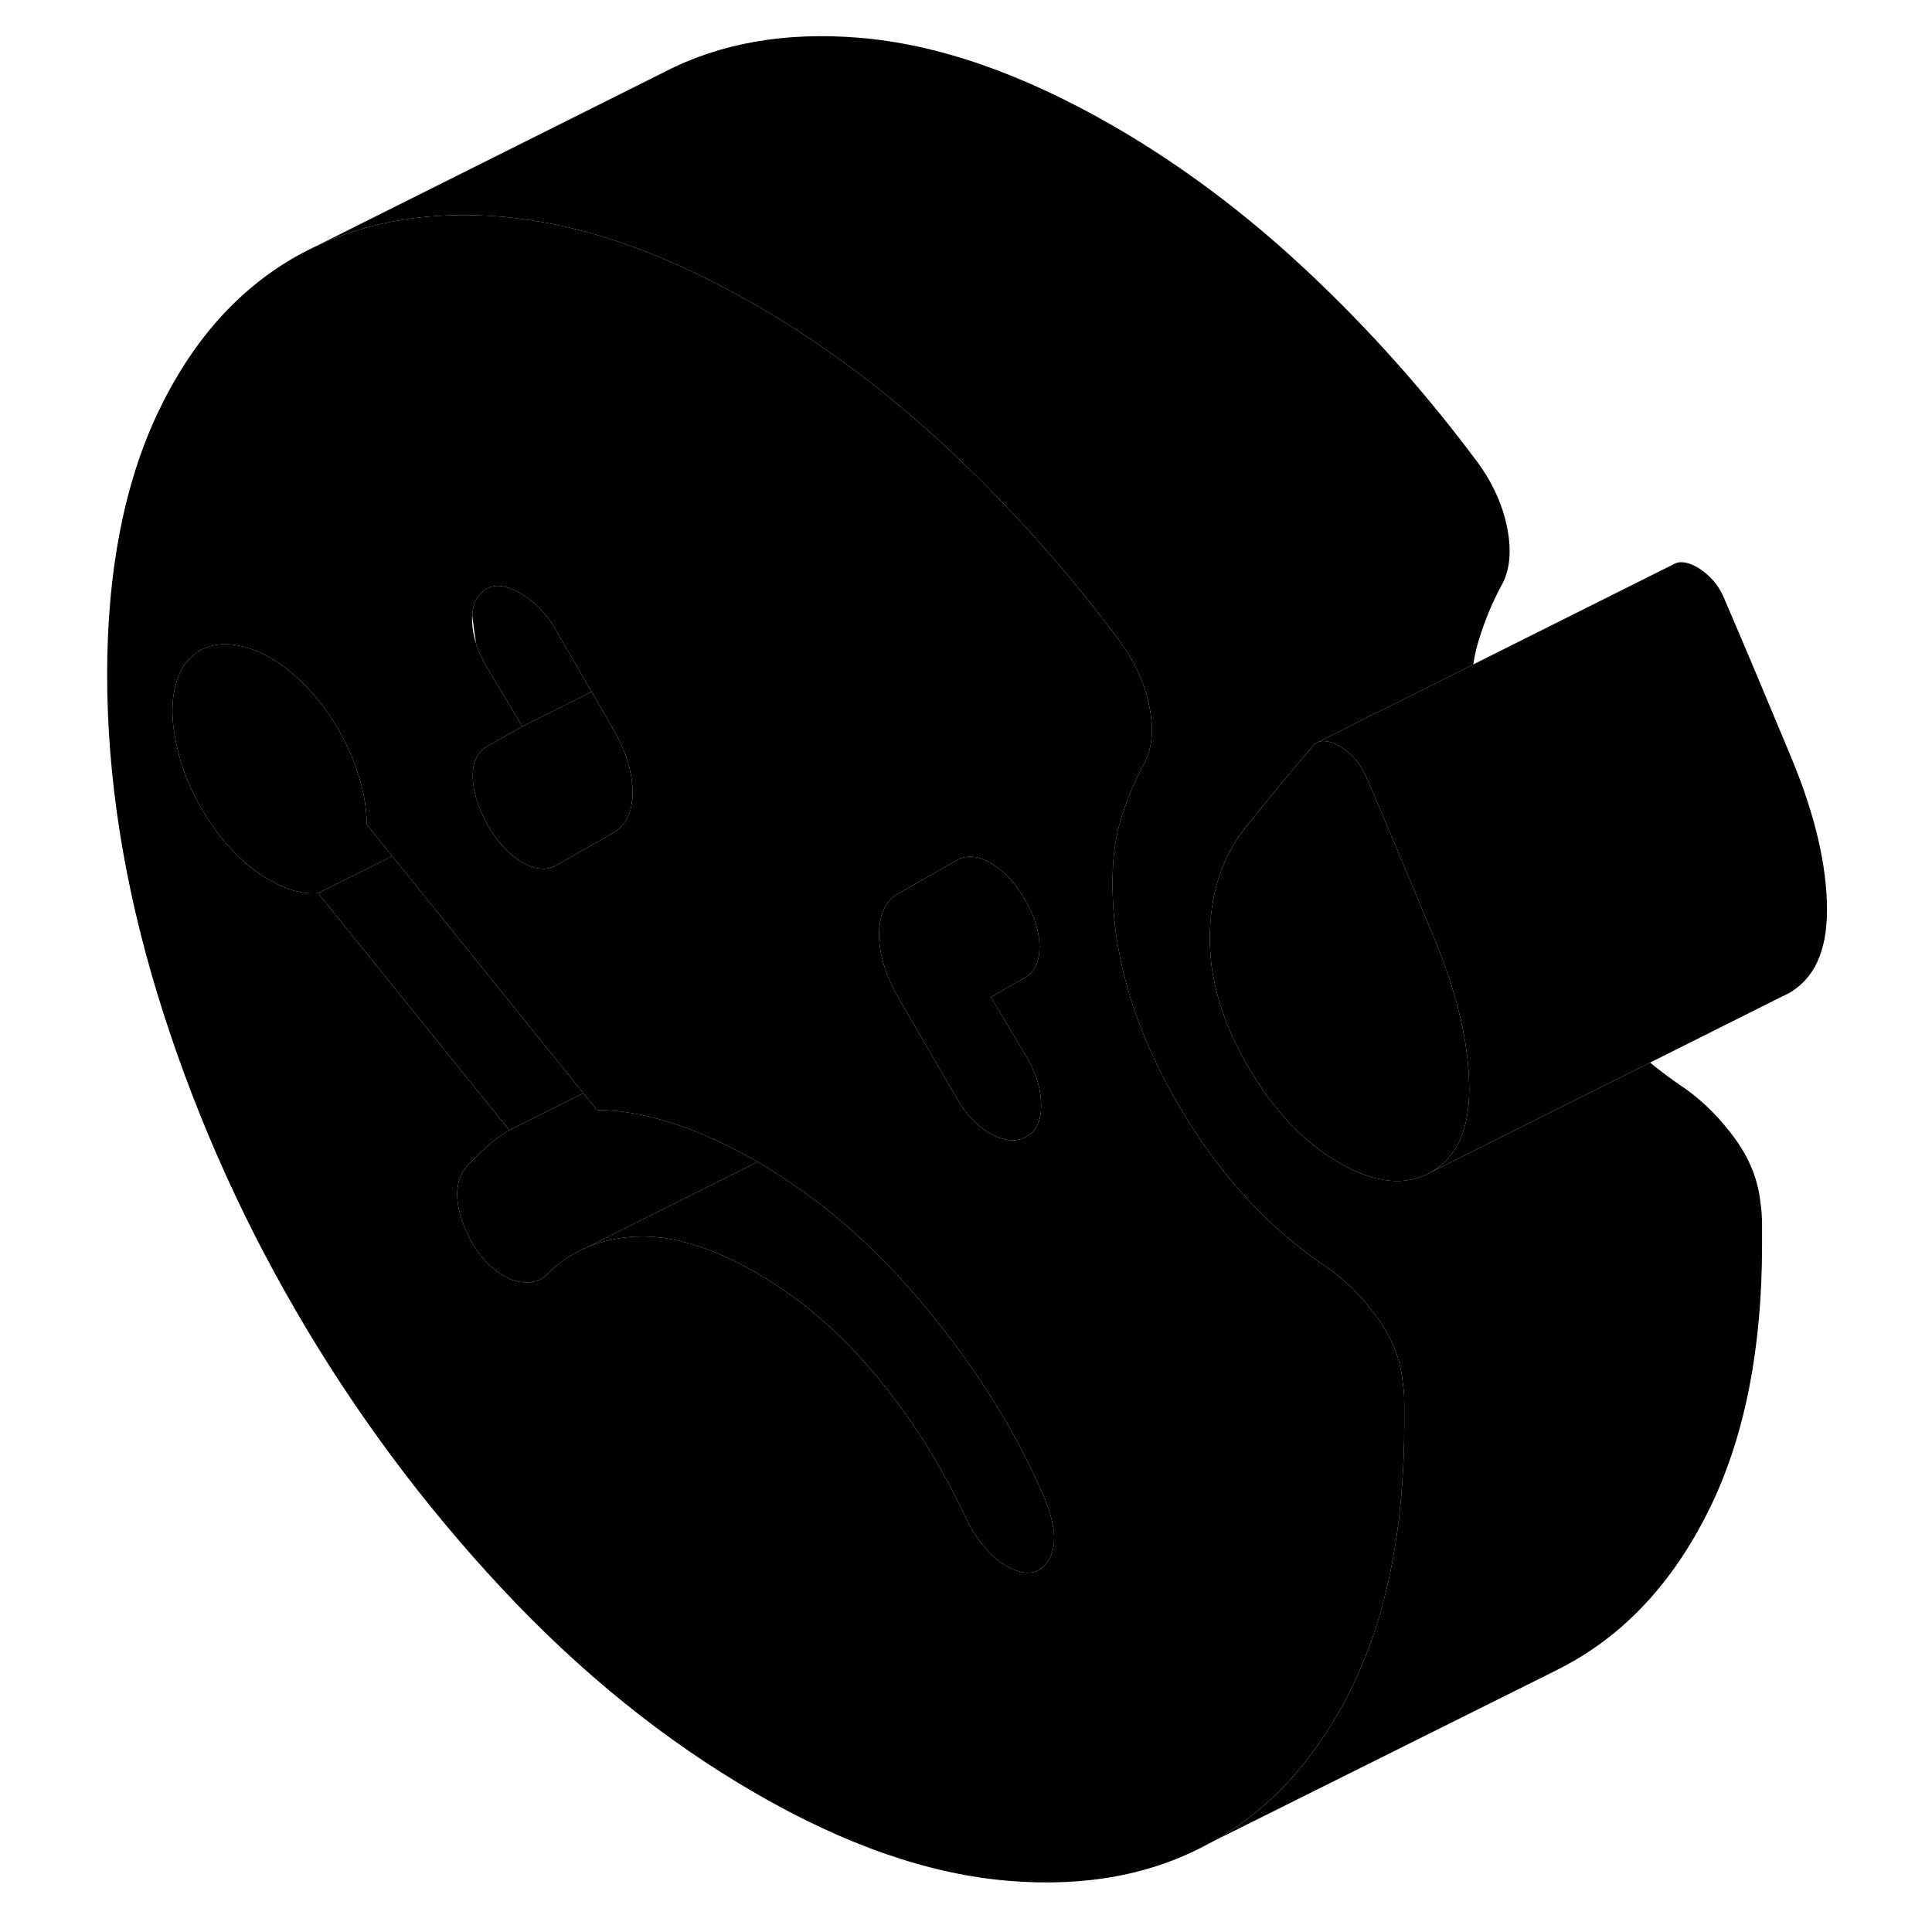 <svg width="24" height="24" viewBox="0 0 102 108" xmlns="http://www.w3.org/2000/svg" stroke-width="1px" stroke-linecap="round" stroke-linejoin="round">
    <path d="M79.13 60.88C79.13 63.16 78.42 64.71 77 65.52C75.58 66.33 73.87 66.16 71.88 65.01C69.88 63.86 68.18 62.06 66.76 59.61C65.34 57.16 64.63 54.79 64.63 52.5C64.63 50.01 65.29 47.93 66.62 46.27C66.8 46.05 66.97 45.83 67.14 45.62C68.28 44.21 69.34 42.93 70.34 41.76C70.44 41.63 70.56 41.53 70.69 41.48C70.79 41.44 70.9 41.42 71.02 41.43C71.29 41.44 71.58 41.54 71.88 41.71C72.18 41.89 72.47 42.12 72.74 42.42C73.01 42.71 73.24 43.09 73.42 43.54C73.6 43.96 73.79 44.39 73.98 44.83C74.96 47.15 76.01 49.66 77.13 52.34C78.46 55.54 79.13 58.38 79.13 60.88Z" class="pr-icon-iso-solid-stroke" stroke-linejoin="round"/>
    <path d="M75.44 77.46C75.44 77.39 75.42 77.31 75.41 77.24C75.29 76 74.82 74.81 74.01 73.68C73.19 72.55 72.27 71.62 71.24 70.88C67.86 68.65 65 65.5 62.68 61.42C61.53 59.4 60.65 57.38 60.08 55.39C59.48 53.37 59.19 51.36 59.19 49.36C59.19 47.98 59.35 46.76 59.69 45.7C60.02 44.64 60.43 43.67 60.91 42.77C61.39 41.94 61.51 40.88 61.27 39.6C61.03 38.31 60.49 37.08 59.64 35.9C56.74 32 53.57 28.44 50.12 25.2C46.68 21.97 43.06 19.25 39.25 17.05C34.63 14.39 30.3 12.78 26.24 12.25C25.83 12.19 25.42 12.14 25.02 12.11C21.11 11.79 17.64 12.35 14.63 13.78L14.32 13.93C14.05 14.06 13.78 14.21 13.51 14.36C10.25 16.22 7.68 19.14 5.8 23.12C3.93 27.1 2.99 31.97 2.99 37.72C2.99 43.47 3.93 49.43 5.8 55.57C7.68 61.71 10.25 67.6 13.51 73.22C16.77 78.85 20.61 84.03 25.02 88.76C29.43 93.49 34.17 97.32 39.25 100.25C44.26 103.15 48.98 104.78 53.39 105.14C57.64 105.49 61.37 104.81 64.55 103.07L64.9 102.89C67.92 101.17 70.35 98.54 72.22 95.02C72.37 94.74 72.51 94.45 72.65 94.16C74.55 90.2 75.5 85.34 75.5 79.58V78.44C75.5 78.1 75.48 77.78 75.44 77.46ZM47.22 49.95L48.22 49.38L50.49 48.09C51.03 47.78 51.67 47.83 52.39 48.25C53.12 48.67 53.75 49.35 54.29 50.28C54.84 51.22 55.11 52.11 55.11 52.94V52.97C55.1 53.78 54.83 54.34 54.29 54.65L52.39 55.74L54.38 59.07C54.42 59.14 54.46 59.2 54.49 59.27C54.97 60.14 55.2 60.97 55.2 61.78C55.2 62.65 54.93 63.23 54.38 63.54C53.84 63.85 53.19 63.81 52.44 63.41C51.68 63.01 51.03 62.34 50.49 61.4L49.58 59.84L47.22 55.77C46.5 54.52 46.14 53.34 46.14 52.23C46.14 51.12 46.5 50.36 47.22 49.95ZM23.4 34.41C23.44 33.69 23.71 33.19 24.2 32.91C24.69 32.63 25.32 32.72 26.11 33.18C26.89 33.63 27.53 34.27 28.01 35.11L30.07 38.67L31.27 40.74C31.42 40.99 31.55 41.24 31.67 41.49C32.13 42.47 32.36 43.4 32.36 44.28C32.36 45.39 32 46.15 31.27 46.56L28.1 48.37C27.7 48.6 27.25 48.63 26.75 48.46C26.57 48.4 26.39 48.32 26.2 48.21C25.47 47.79 24.84 47.11 24.29 46.17C24.14 45.9 24 45.63 23.89 45.37C23.61 44.72 23.45 44.1 23.43 43.49C23.4 42.64 23.66 42.06 24.2 41.75L24.68 41.47L26.2 40.61L24.2 37.28C23.94 36.83 23.74 36.39 23.61 35.96C23.46 35.5 23.39 35.06 23.39 34.62C23.39 34.55 23.39 34.48 23.39 34.41H23.4ZM55.61 87.23C55.49 87.41 55.36 87.56 55.21 87.67C54.71 88.05 54.05 88 53.21 87.51C52.78 87.27 52.36 86.89 51.94 86.36C51.51 85.84 51.18 85.3 50.94 84.75C50.85 84.55 50.75 84.35 50.65 84.15C49.37 81.53 47.81 79.11 45.96 76.88C43.96 74.48 41.73 72.56 39.25 71.13C38.94 70.95 38.63 70.78 38.33 70.63C36.21 69.55 34.29 69.05 32.54 69.13C31.55 69.18 30.63 69.38 29.8 69.73C28.97 70.08 28.23 70.59 27.56 71.25C27.31 71.52 26.97 71.67 26.51 71.69C26.06 71.7 25.62 71.59 25.2 71.34C24.17 70.75 23.4 69.77 22.89 68.4C22.38 67.03 22.45 65.94 23.12 65.15L24.2 64.11C24.57 63.77 24.99 63.46 25.47 63.18L14.78 49.93C13.93 50 13.02 49.75 12.06 49.19C11.09 48.64 10.18 47.84 9.34 46.79C8.07 45.16 7.24 43.41 6.85 41.56C6.45 39.7 6.62 38.22 7.34 37.11C8.13 36.11 9.23 35.79 10.65 36.16C12.07 36.53 13.45 37.52 14.78 39.12C15.62 40.16 16.29 41.31 16.77 42.56C17.25 43.81 17.5 44.98 17.5 46.09L18.93 47.86L29.61 61.11L30.37 62.05C31.22 62.05 32.11 62.16 33.03 62.36C33.55 62.48 34.08 62.62 34.63 62.8C36.14 63.29 37.68 63.99 39.25 64.89C39.28 64.91 39.32 64.93 39.35 64.95C42.75 66.93 45.86 69.61 48.67 72.99C51.51 76.4 53.72 79.9 55.29 83.52C56.02 85.18 56.12 86.42 55.61 87.23Z" class="pr-icon-iso-solid-stroke" stroke-linejoin="round"/>
    <path d="M18.93 47.86L14.78 49.93C13.93 50 13.02 49.75 12.06 49.19C11.09 48.64 10.18 47.84 9.34 46.79C8.07 45.16 7.24 43.41 6.85 41.56C6.45 39.7 6.62 38.22 7.34 37.11C8.13 36.11 9.23 35.79 10.65 36.16C12.07 36.53 13.45 37.52 14.78 39.12C15.62 40.16 16.29 41.31 16.77 42.56C17.25 43.81 17.5 44.98 17.5 46.09L18.93 47.86Z" class="pr-icon-iso-solid-stroke" stroke-linejoin="round"/>
    <path d="M30.07 38.67L26.2 40.61L24.2 37.28C23.94 36.83 23.74 36.39 23.61 35.96C23.53 35.44 23.46 34.92 23.4 34.41C23.44 33.69 23.71 33.19 24.2 32.91C24.69 32.63 25.32 32.72 26.11 33.18C26.89 33.63 27.53 34.27 28.01 35.11L30.07 38.67Z" class="pr-icon-iso-solid-stroke" stroke-linejoin="round"/>
    <path d="M32.36 44.28C32.36 45.39 32 46.15 31.27 46.56L28.1 48.37C27.7 48.6 27.25 48.63 26.75 48.46C26.57 48.4 26.39 48.32 26.2 48.21C25.47 47.79 24.84 47.11 24.29 46.17C24.14 45.9 24 45.63 23.89 45.37C23.61 44.72 23.45 44.1 23.43 43.49C23.4 42.64 23.66 42.06 24.2 41.75L24.68 41.47L26.2 40.61L30.07 38.67L31.27 40.74C31.42 40.99 31.55 41.24 31.67 41.49C32.13 42.47 32.36 43.4 32.36 44.28Z" class="pr-icon-iso-solid-stroke" stroke-linejoin="round"/>
    <path d="M29.61 61.11L25.47 63.18L14.78 49.93L18.93 47.86L29.61 61.11Z" class="pr-icon-iso-solid-stroke" stroke-linejoin="round"/>
    <path d="M39.35 64.95L35.69 66.78L29.8 69.73C28.97 70.08 28.23 70.59 27.56 71.25C27.31 71.52 26.97 71.67 26.51 71.69C26.06 71.7 25.62 71.59 25.2 71.34C24.17 70.75 23.4 69.77 22.89 68.4C22.38 67.03 22.45 65.94 23.12 65.15L24.2 64.11C24.57 63.77 24.99 63.46 25.47 63.18L29.61 61.11L30.37 62.05C31.22 62.05 32.11 62.16 33.03 62.36C33.55 62.48 34.08 62.62 34.63 62.8C36.14 63.29 37.68 63.99 39.25 64.89C39.28 64.91 39.32 64.93 39.35 64.95Z" class="pr-icon-iso-solid-stroke" stroke-linejoin="round"/>
    <path d="M55.61 87.23C55.49 87.41 55.36 87.56 55.21 87.67C54.71 88.05 54.05 88 53.21 87.51C52.78 87.27 52.36 86.89 51.94 86.36C51.51 85.84 51.18 85.3 50.94 84.75C50.85 84.55 50.75 84.35 50.65 84.15C49.37 81.53 47.81 79.11 45.96 76.88C43.96 74.48 41.73 72.56 39.25 71.13C38.94 70.95 38.63 70.78 38.33 70.63C36.21 69.55 34.29 69.05 32.54 69.13C31.55 69.18 30.63 69.38 29.8 69.73L35.69 66.78L39.35 64.95C42.75 66.93 45.86 69.61 48.67 72.99C51.51 76.4 53.72 79.9 55.29 83.52C56.02 85.18 56.12 86.42 55.61 87.23Z" class="pr-icon-iso-solid-stroke" stroke-linejoin="round"/>
    <path d="M55.2 61.78C55.2 62.65 54.93 63.23 54.38 63.54C53.84 63.85 53.19 63.81 52.44 63.41C51.68 63.01 51.03 62.34 50.49 61.4L49.58 59.84L47.22 55.77C46.5 54.52 46.14 53.34 46.14 52.23C46.14 51.12 46.5 50.36 47.22 49.95L48.22 49.38L50.49 48.09C51.03 47.78 51.67 47.83 52.39 48.25C53.12 48.67 53.75 49.35 54.29 50.28C54.84 51.22 55.11 52.11 55.11 52.94V52.97C55.1 53.78 54.83 54.34 54.29 54.65L52.39 55.74L54.38 59.07C54.42 59.14 54.46 59.2 54.49 59.27C54.97 60.14 55.2 60.97 55.2 61.78Z" class="pr-icon-iso-solid-stroke" stroke-linejoin="round"/>
    <path d="M90.69 31.47L90.62 31.51" class="pr-icon-iso-solid-stroke" stroke-linejoin="round"/>
    <path d="M74 39.8L73.99 39.81" class="pr-icon-iso-solid-stroke" stroke-linejoin="round"/>
    <path d="M99.13 50.88C99.13 53.16 98.42 54.71 97 55.52L96.55 55.74L89.24 59.4L77 65.52C78.42 64.71 79.13 63.16 79.13 60.88C79.13 58.38 78.46 55.54 77.13 52.34C76.01 49.66 74.96 47.15 73.98 44.83C73.79 44.39 73.6 43.96 73.42 43.54C73.24 43.09 73.01 42.71 72.74 42.42C72.47 42.12 72.18 41.89 71.88 41.71C71.58 41.54 71.29 41.44 71.02 41.43C70.9 41.43 70.79 41.44 70.69 41.48L73.99 39.81L74 39.82L90.62 31.51C90.74 31.45 90.87 31.42 91.02 31.43C91.29 31.44 91.58 31.54 91.88 31.71C92.18 31.89 92.47 32.12 92.74 32.42C93.01 32.71 93.24 33.09 93.42 33.54C94.57 36.21 95.8 39.15 97.13 42.34C98.46 45.54 99.13 48.38 99.13 50.88Z" class="pr-icon-iso-solid-stroke" stroke-linejoin="round"/>
    <path d="M95.5 68.44V69.58C95.5 75.34 94.55 80.2 92.65 84.16C90.74 88.12 88.16 91.03 84.9 92.89C84.57 93.08 84.22 93.26 83.88 93.43H83.86C83.86 93.43 83.83 93.45 83.82 93.46L64.9 102.89C67.92 101.17 70.35 98.54 72.22 95.02C72.37 94.74 72.51 94.45 72.65 94.16C74.55 90.2 75.5 85.34 75.5 79.58V78.44C75.5 78.1 75.48 77.78 75.44 77.46C75.44 77.39 75.42 77.31 75.41 77.24C75.29 76 74.82 74.81 74.01 73.68C73.19 72.55 72.27 71.62 71.24 70.88C67.86 68.65 65 65.5 62.68 61.42C61.53 59.4 60.65 57.38 60.08 55.39C59.48 53.37 59.19 51.36 59.19 49.36C59.19 47.98 59.35 46.76 59.69 45.7C60.02 44.64 60.43 43.67 60.91 42.77C61.39 41.94 61.51 40.88 61.27 39.6C61.03 38.31 60.49 37.08 59.64 35.9C56.74 32 53.57 28.44 50.12 25.2C46.68 21.97 43.06 19.25 39.25 17.05C34.63 14.39 30.3 12.78 26.24 12.25C25.83 12.19 25.42 12.14 25.02 12.11C21.11 11.79 17.64 12.35 14.63 13.78L34.13 4.03C37.25 2.41 40.89 1.77 45.02 2.11C49.43 2.47 54.17 4.12 59.25 7.05C63.06 9.25 66.68 11.97 70.12 15.2C73.57 18.44 76.74 22 79.64 25.9C80.49 27.08 81.03 28.31 81.27 29.6C81.51 30.88 81.39 31.94 80.91 32.77C80.43 33.67 80.02 34.64 79.69 35.7C79.55 36.15 79.43 36.63 79.36 37.14L74 39.82C74 39.82 74 39.81 73.99 39.81L70.69 41.48C70.56 41.53 70.44 41.63 70.34 41.76C69.34 42.93 68.28 44.21 67.14 45.62C66.97 45.83 66.8 46.05 66.62 46.27C65.29 47.93 64.63 50.01 64.63 52.5C64.63 54.79 65.34 57.16 66.76 59.61C68.18 62.06 69.88 63.86 71.88 65.01C73.87 66.16 75.58 66.33 77 65.52L89.24 59.4C89.89 59.93 90.55 60.42 91.24 60.88C92.27 61.62 93.19 62.55 94.01 63.68C94.82 64.81 95.29 66 95.41 67.24C95.47 67.63 95.5 68.02 95.5 68.44Z" class="pr-icon-iso-solid-stroke" stroke-linejoin="round"/>
</svg>